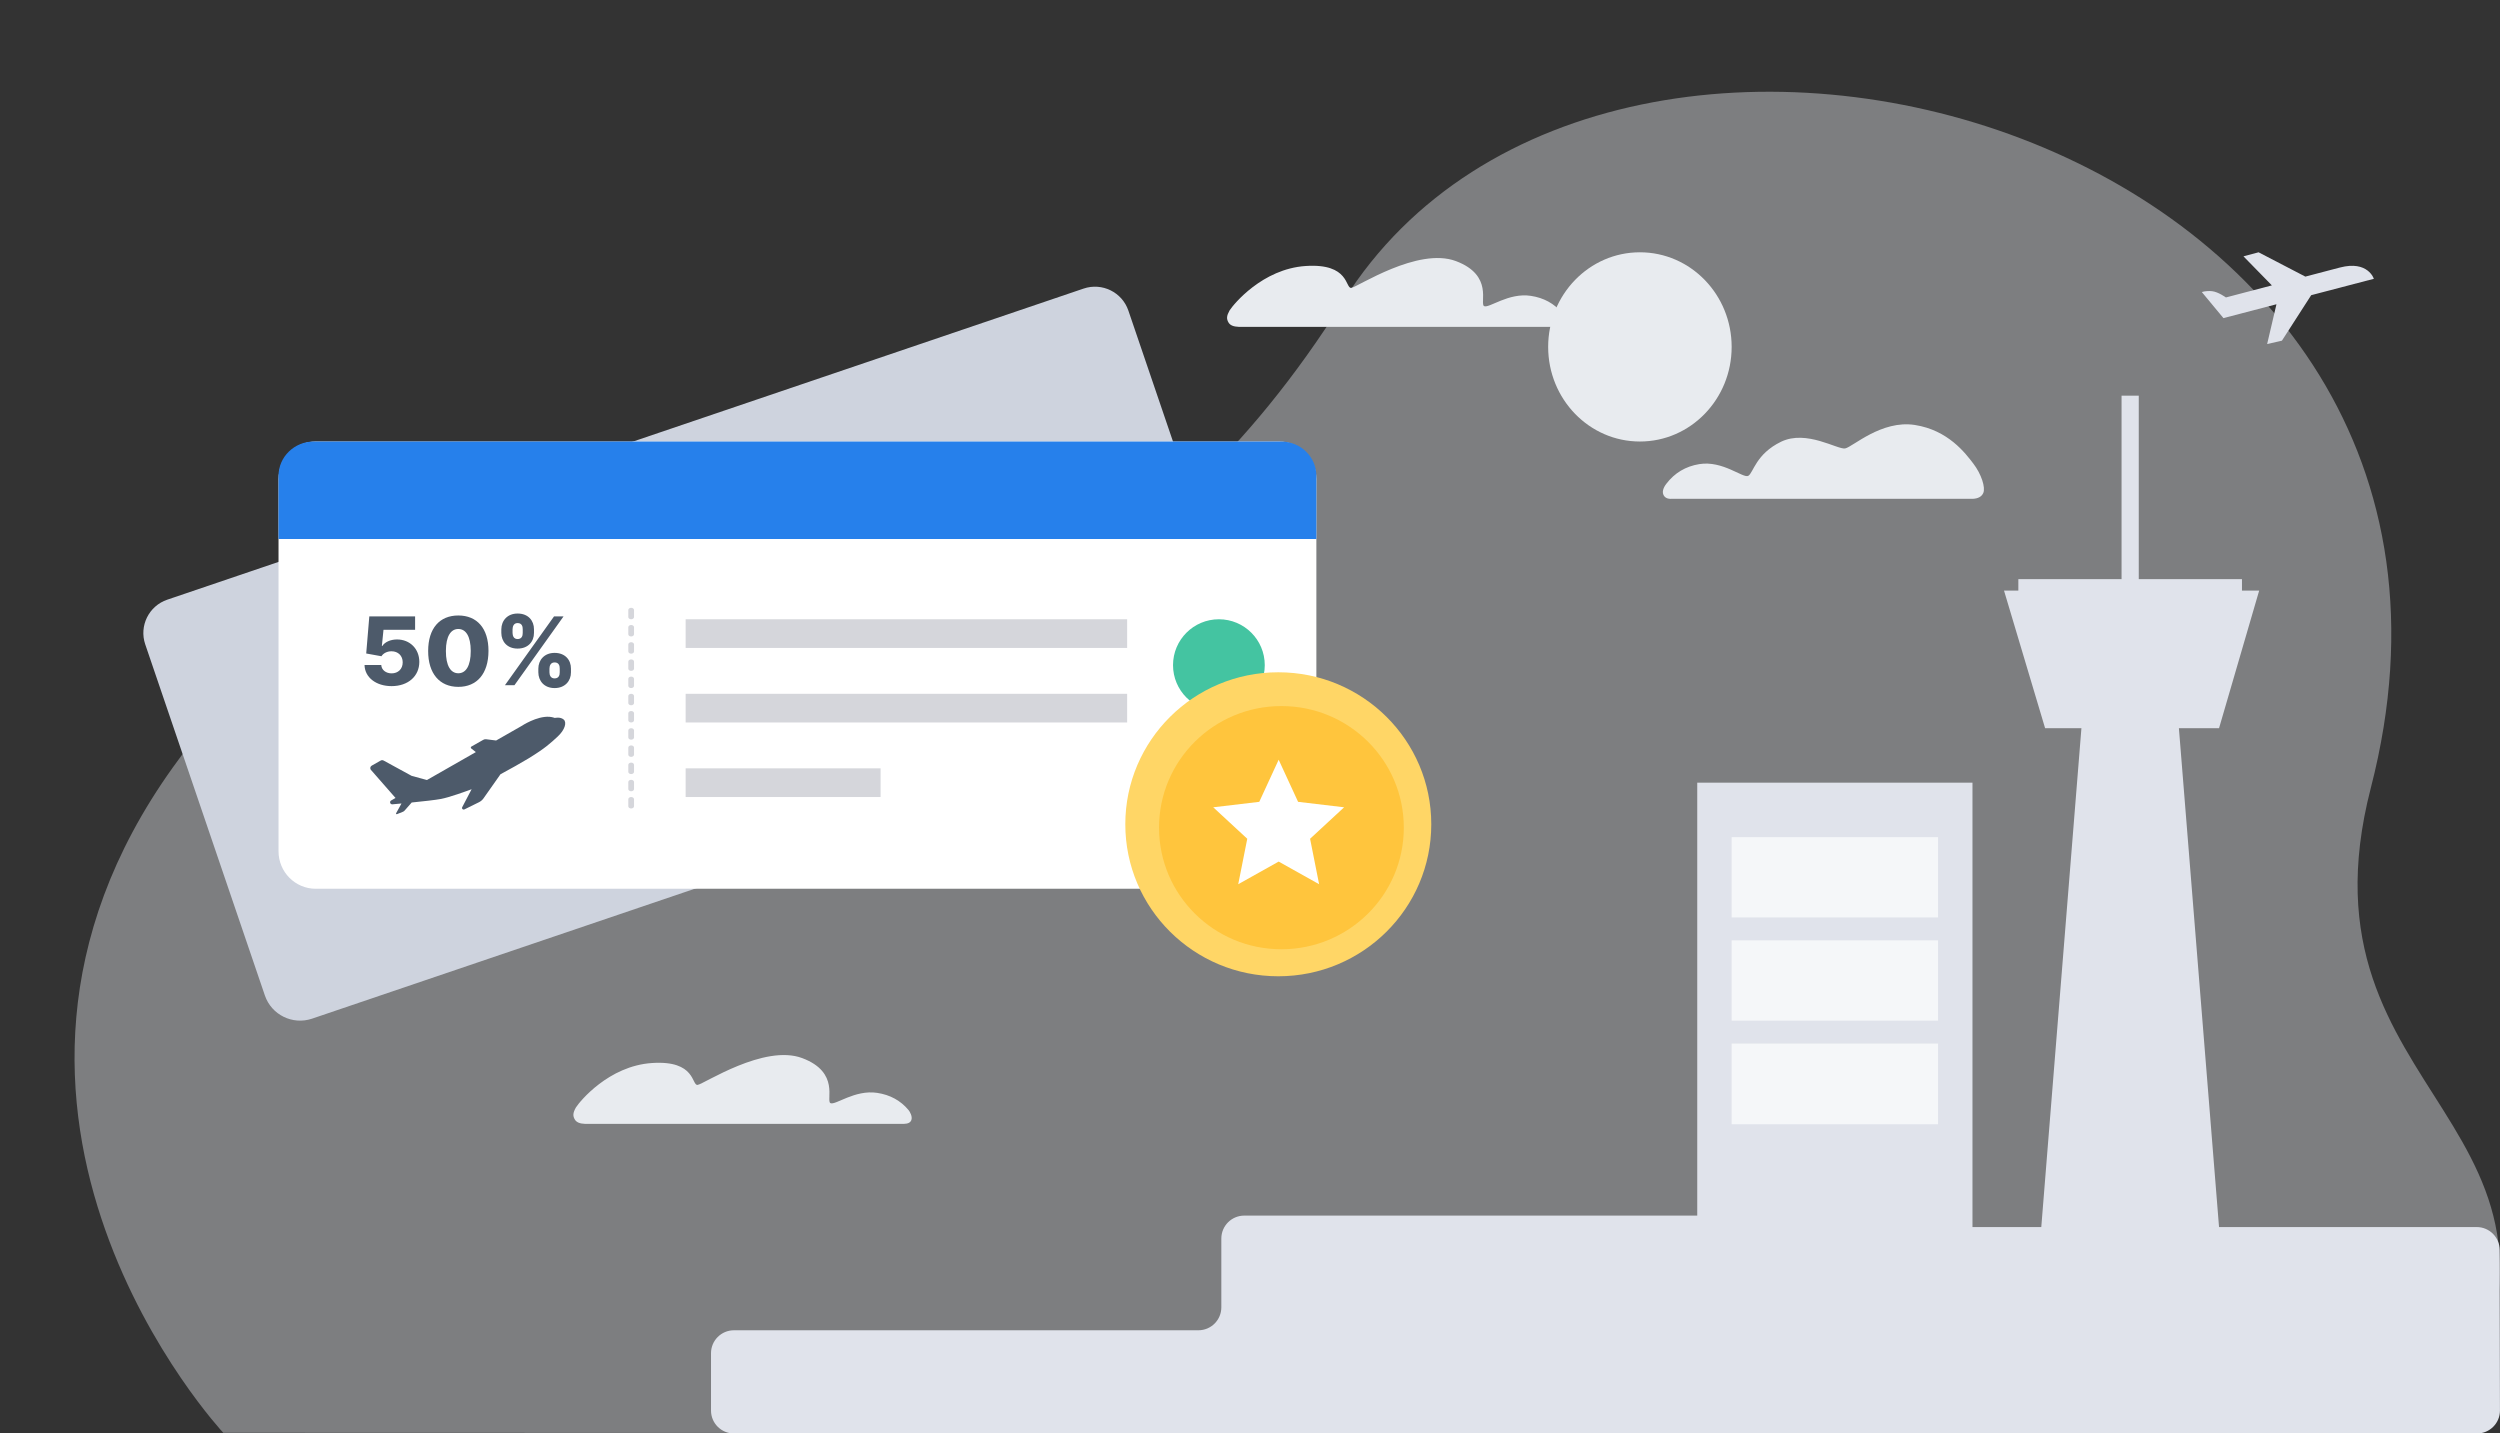 <svg width="436" height="250" viewBox="0 0 436 250" fill="none" xmlns="http://www.w3.org/2000/svg">
<rect x="0" y="0" width="436" height="250" fill="#333333" stroke="none"/>
<path opacity="0.4" d="M38.94 249.882C38.94 249.882 -13.03 194.159 30.151 133.83C68.465 80.303 113.134 83.962 145.909 105.684C159.867 114.935 200.112 106.824 234.364 52.358C281.076 -21.919 442.995 23.13 413.473 137.407C399.185 192.709 456.954 194.72 427.517 250L38.94 249.882Z" fill="#ECEFF4"/>
<path d="M391 101V103H394L387 127L380 127L387 214H431.941C434.147 214 435.937 215.786 435.941 217.993L435.993 245.993C435.997 248.205 434.205 250 431.993 250H128C125.791 250 124 248.209 124 246V236C124 233.791 125.791 232 128 232H209C211.209 232 213 230.209 213 228V216C213 213.791 214.791 212 217 212H296V136.5H344V214H356L363 127H356.667L349.5 103H352V101H370V69H373V101H391Z" fill="#E0E3EB"/>
<path d="M338 196.067H302V182H338V196.067ZM338 178H302V164H338V178ZM338 160H302V146H338V160Z" fill="#F5F7F9"/>
<path d="M402.051 48.24L408.075 46.658C412.975 45.372 414 48.623 414 48.623L403.071 51.479L397.968 59.412L395.39 60L397.014 53.062L387.767 55.479L387.765 55.477L384 50.938C384 50.938 384.717 50.666 385.786 50.784C386.856 50.901 388.201 51.875 388.201 51.875L396.215 49.772L391.259 44.706L393.896 44L402.051 48.24Z" fill="#E0E3EB"/>
<path fill-rule="evenodd" clip-rule="evenodd" d="M286 77C294.837 77 302 69.613 302 60.5C302 51.387 294.837 44 286 44C277.163 44 270 51.387 270 60.5C270 69.613 277.163 77 286 77Z" fill="#E8EBEF"/>
<path fill-rule="evenodd" clip-rule="evenodd" d="M290.108 86.309C289.746 85.553 290.393 84.65 290.608 84.37C292.058 82.476 293.972 81.334 296.351 80.943C300.449 80.269 304.021 83.47 304.897 82.985C305.774 82.5 306.203 79.172 310.63 77.034C315.056 74.897 320.494 78.455 321.798 78.206C323.102 77.956 328.125 73.207 333.951 74.115C339.776 75.023 342.772 79.052 344.161 80.867C345.55 82.683 346.31 85.044 345.88 85.987C345.594 86.616 344.982 86.952 344.046 86.994H291.566C290.836 87.041 290.35 86.813 290.108 86.309Z" fill="#E8EBEF"/>
<path fill-rule="evenodd" clip-rule="evenodd" d="M272.94 56.341C273.174 55.702 272.658 54.846 272.453 54.6C271.071 52.941 269.246 51.939 266.978 51.596C263.071 51.006 259.666 53.812 258.83 53.387C257.995 52.962 260.538 48.022 253.91 45.534C247.282 43.045 236.75 50.059 235.668 50.207C234.586 50.355 235.4 45.873 227.696 46.391C220.164 46.897 215.118 53.071 214.449 54.126L214.411 54.191C213.932 55.058 213.852 55.612 214.276 56.285C214.558 56.733 215.137 56.971 216.011 57H271.664C272.359 56.987 272.784 56.767 272.94 56.341Z" fill="#E8EBEF"/>
<path fill-rule="evenodd" clip-rule="evenodd" d="M158.94 195.341C159.174 194.702 158.658 193.847 158.453 193.6C157.071 191.94 155.246 190.939 152.978 190.596C149.071 190.006 145.666 192.812 144.83 192.387C143.995 191.962 146.538 187.022 139.91 184.534C133.282 182.045 122.75 189.059 121.668 189.207C120.586 189.356 121.4 184.873 113.696 185.391C106.164 185.897 101.118 192.071 100.449 193.126L100.411 193.191C99.932 194.058 99.852 194.613 100.276 195.285C100.558 195.733 101.137 195.972 102.011 196H157.664C158.359 195.987 158.784 195.767 158.94 195.341Z" fill="#E8EBEF"/>
<path d="M188.977 50.329L29.177 104.582C25.958 105.675 24.235 109.164 25.329 112.375L46.194 173.609C47.348 176.995 51.035 178.805 54.429 177.653L213.596 123.615C216.99 122.463 218.807 118.785 217.653 115.399L196.788 54.165C195.693 50.953 192.197 49.236 188.977 50.329Z" fill="#CED3DE"/>
<path d="M223.087 77H55.062C51.48 77 48.575 79.925 48.575 83.534V148.466C48.575 152.075 51.48 155 55.062 155H223.087C226.67 155 229.575 152.075 229.575 148.466V83.534C229.575 79.925 226.67 77 223.087 77Z" fill="white"/>
<path d="M223.421 77H54.728C51.33 77 48.575 79.681 48.575 82.989V94H229.575V82.989C229.575 79.681 226.82 77 223.421 77Z" fill="#2680EB"/>
<g clip-path="url(#clip0)">
<path d="M110.075 106C109.799 106 109.575 106.174 109.575 106.388V107.612C109.575 107.826 109.799 108 110.075 108C110.351 108 110.575 107.826 110.575 107.612V106.388C110.575 106.174 110.351 106 110.075 106Z" fill="#D5D6DB"/>
<path d="M110.075 109C109.799 109 109.575 109.174 109.575 109.388V110.612C109.575 110.826 109.799 111 110.075 111C110.351 111 110.575 110.826 110.575 110.612V109.388C110.575 109.174 110.351 109 110.075 109Z" fill="#D5D6DB"/>
<path d="M110.075 112C109.799 112 109.575 112.174 109.575 112.388V113.612C109.575 113.826 109.799 114 110.075 114C110.351 114 110.575 113.826 110.575 113.612V112.388C110.575 112.174 110.351 112 110.075 112Z" fill="#D5D6DB"/>
<path d="M110.075 115C109.799 115 109.575 115.174 109.575 115.388V116.612C109.575 116.826 109.799 117 110.075 117C110.351 117 110.575 116.826 110.575 116.612V115.388C110.575 115.174 110.351 115 110.075 115Z" fill="#D5D6DB"/>
<path d="M110.075 118C109.799 118 109.575 118.174 109.575 118.388V119.612C109.575 119.826 109.799 120 110.075 120C110.351 120 110.575 119.826 110.575 119.612V118.388C110.575 118.174 110.351 118 110.075 118Z" fill="#D5D6DB"/>
<path d="M110.075 121C109.799 121 109.575 121.174 109.575 121.388V122.612C109.575 122.826 109.799 123 110.075 123C110.351 123 110.575 122.826 110.575 122.612V121.388C110.575 121.174 110.351 121 110.075 121Z" fill="#D5D6DB"/>
<path d="M110.075 124C109.799 124 109.575 124.174 109.575 124.388V125.612C109.575 125.826 109.799 126 110.075 126C110.351 126 110.575 125.826 110.575 125.612V124.388C110.575 124.174 110.351 124 110.075 124Z" fill="#D5D6DB"/>
<path d="M110.075 127C109.799 127 109.575 127.174 109.575 127.388V128.612C109.575 128.826 109.799 129 110.075 129C110.351 129 110.575 128.826 110.575 128.612V127.388C110.575 127.174 110.351 127 110.075 127Z" fill="#D5D6DB"/>
<path d="M110.075 130C109.799 130 109.575 130.174 109.575 130.388V131.612C109.575 131.826 109.799 132 110.075 132C110.351 132 110.575 131.826 110.575 131.612V130.388C110.575 130.174 110.351 130 110.075 130Z" fill="#D5D6DB"/>
<path d="M110.075 133C109.799 133 109.575 133.174 109.575 133.388V134.612C109.575 134.826 109.799 135 110.075 135C110.351 135 110.575 134.826 110.575 134.612V133.388C110.575 133.174 110.351 133 110.075 133Z" fill="#D5D6DB"/>
<path d="M110.075 136C109.799 136 109.575 136.174 109.575 136.388V137.612C109.575 137.826 109.799 138 110.075 138C110.351 138 110.575 137.826 110.575 137.612V136.388C110.575 136.174 110.351 136 110.075 136Z" fill="#D5D6DB"/>
<path d="M110.075 139C109.799 139 109.575 139.174 109.575 139.388V140.612C109.575 140.826 109.799 141 110.075 141C110.351 141 110.575 140.826 110.575 140.612V139.388C110.575 139.174 110.351 139 110.075 139Z" fill="#D5D6DB"/>
</g>
<path d="M119.575 108H196.575V113H119.575V108Z" fill="#D5D6DB"/>
<path d="M119.575 121H196.575V126H119.575V121Z" fill="#D5D6DB"/>
<path d="M119.575 134H153.575V139H119.575V134Z" fill="#D5D6DB"/>
<path d="M212.575 108C208.157 108 204.575 111.582 204.575 116C204.575 120.418 208.157 124 212.575 124C216.993 124 220.575 120.418 220.575 116C220.575 111.582 216.993 108 212.575 108Z" fill="#44C4A1"/>
<path d="M68.297 119.66C71.196 119.66 73.129 117.904 73.129 115.432C73.129 113.149 71.476 111.521 69.239 111.521C68.06 111.521 67.082 112.007 66.668 112.668H66.596L66.881 109.84H72.394V107.504H64.408L63.867 113.968L66.523 114.449C66.857 113.91 67.55 113.576 68.279 113.582C69.422 113.582 70.236 114.361 70.23 115.514C70.236 116.662 69.434 117.435 68.297 117.435C67.331 117.435 66.535 116.855 66.492 115.971H63.575C63.611 118.126 65.575 119.66 68.297 119.66Z" fill="#4D5A6A"/>
<path d="M79.929 119.789C83.186 119.795 85.186 117.476 85.192 113.518C85.198 109.582 83.186 107.34 79.929 107.34C76.671 107.34 74.677 109.577 74.671 113.518C74.659 117.464 76.671 119.789 79.929 119.789ZM79.929 117.418C78.634 117.418 77.753 116.164 77.765 113.518C77.771 110.923 78.64 109.694 79.929 109.694C81.223 109.694 82.092 110.923 82.098 113.518C82.104 116.164 81.229 117.418 79.929 117.418Z" fill="#4D5A6A"/>
<path d="M93.886 117.248C93.892 118.729 94.883 120 96.724 120C98.56 120 99.587 118.729 99.575 117.248V116.615C99.587 115.116 98.584 113.863 96.724 113.863C94.907 113.863 93.892 115.134 93.886 116.615V117.248ZM87.431 110.385C87.444 111.866 88.428 113.114 90.27 113.114C92.111 113.114 93.132 111.884 93.126 110.385V109.752C93.132 108.253 92.136 107 90.27 107C88.471 107 87.444 108.253 87.431 109.752V110.385ZM88.064 119.496H89.723L98.28 107.504H96.621L88.064 119.496ZM95.825 116.615C95.831 116.094 96.038 115.526 96.724 115.526C97.454 115.526 97.63 116.094 97.618 116.615V117.248C97.63 117.769 97.429 118.314 96.724 118.314C96.031 118.314 95.831 117.751 95.825 117.248V116.615ZM89.389 109.752C89.401 109.249 89.583 108.663 90.27 108.663C90.999 108.663 91.175 109.231 91.163 109.752V110.385C91.175 110.906 90.975 111.45 90.27 111.45C89.601 111.45 89.401 110.906 89.389 110.385V109.752Z" fill="#4D5A6A"/>
<path d="M64.827 133.528L66.391 132.641C66.547 132.552 66.74 132.55 66.898 132.637L71.786 135.307L74.457 136.037L82.99 131.164L82.184 130.53C82.072 130.442 82.085 130.272 82.21 130.201L84.286 129.023C84.437 128.938 84.612 128.903 84.785 128.925L86.525 129.144L90.964 126.609C90.964 126.609 93.583 124.858 95.817 125.009L95.817 125.008C95.821 125.008 95.826 125.009 95.829 125.009C95.846 125.011 95.862 125.014 95.879 125.015C95.987 125.022 96.099 125.038 96.213 125.062C96.286 125.075 96.358 125.092 96.43 125.11C96.622 125.16 96.767 125.209 96.767 125.209C96.767 125.209 97.732 124.977 98.314 125.494C98.895 126.011 98.489 127.321 97.265 128.448C96.041 129.575 95.151 130.445 92.155 132.279C90.899 133.047 89.031 134.084 87.283 135.03L84.3 139.266C84.103 139.536 83.841 139.756 83.537 139.906L81.003 141.156C80.75 141.281 80.481 141.02 80.609 140.775L82.25 137.639C81.202 138.03 78.411 139.044 76.915 139.334C75.974 139.516 73.763 139.759 71.803 139.955L70.624 141.294C70.544 141.404 70.437 141.493 70.314 141.554L69.238 141.987C69.135 142.038 69.026 141.931 69.078 141.832L70.02 140.128C69.306 140.195 68.734 140.247 68.433 140.274C68.289 140.286 68.153 140.217 68.08 140.097C67.977 139.925 68.036 139.705 68.212 139.605L68.979 139.166L64.696 134.275C64.491 134.041 64.554 133.683 64.827 133.528Z" fill="#4D5A6A"/>
<path d="M222.935 170.263C237.67 170.263 249.615 158.394 249.615 143.754C249.615 129.114 237.67 117.245 222.935 117.245C208.199 117.245 196.254 129.114 196.254 143.754C196.254 158.394 208.199 170.263 222.935 170.263Z" fill="#FFD666"/>
<path d="M223.481 165.55C235.269 165.55 244.825 156.056 244.825 144.343C244.825 132.631 235.269 123.136 223.481 123.136C211.693 123.136 202.136 132.631 202.136 144.343C202.136 156.056 211.693 165.55 223.481 165.55Z" fill="#FFC53D"/>
<path d="M223 150.26L215.947 154.208L217.522 146.28L211.587 140.792L219.614 139.84L223 132.5L226.386 139.84L234.413 140.792L228.478 146.28L230.053 154.208L223 150.26Z" fill="white"/>
<defs>
<clipPath id="clip0">
<rect width="1" height="35" fill="white" transform="translate(109.575 106)"/>
</clipPath>
</defs>
</svg>
